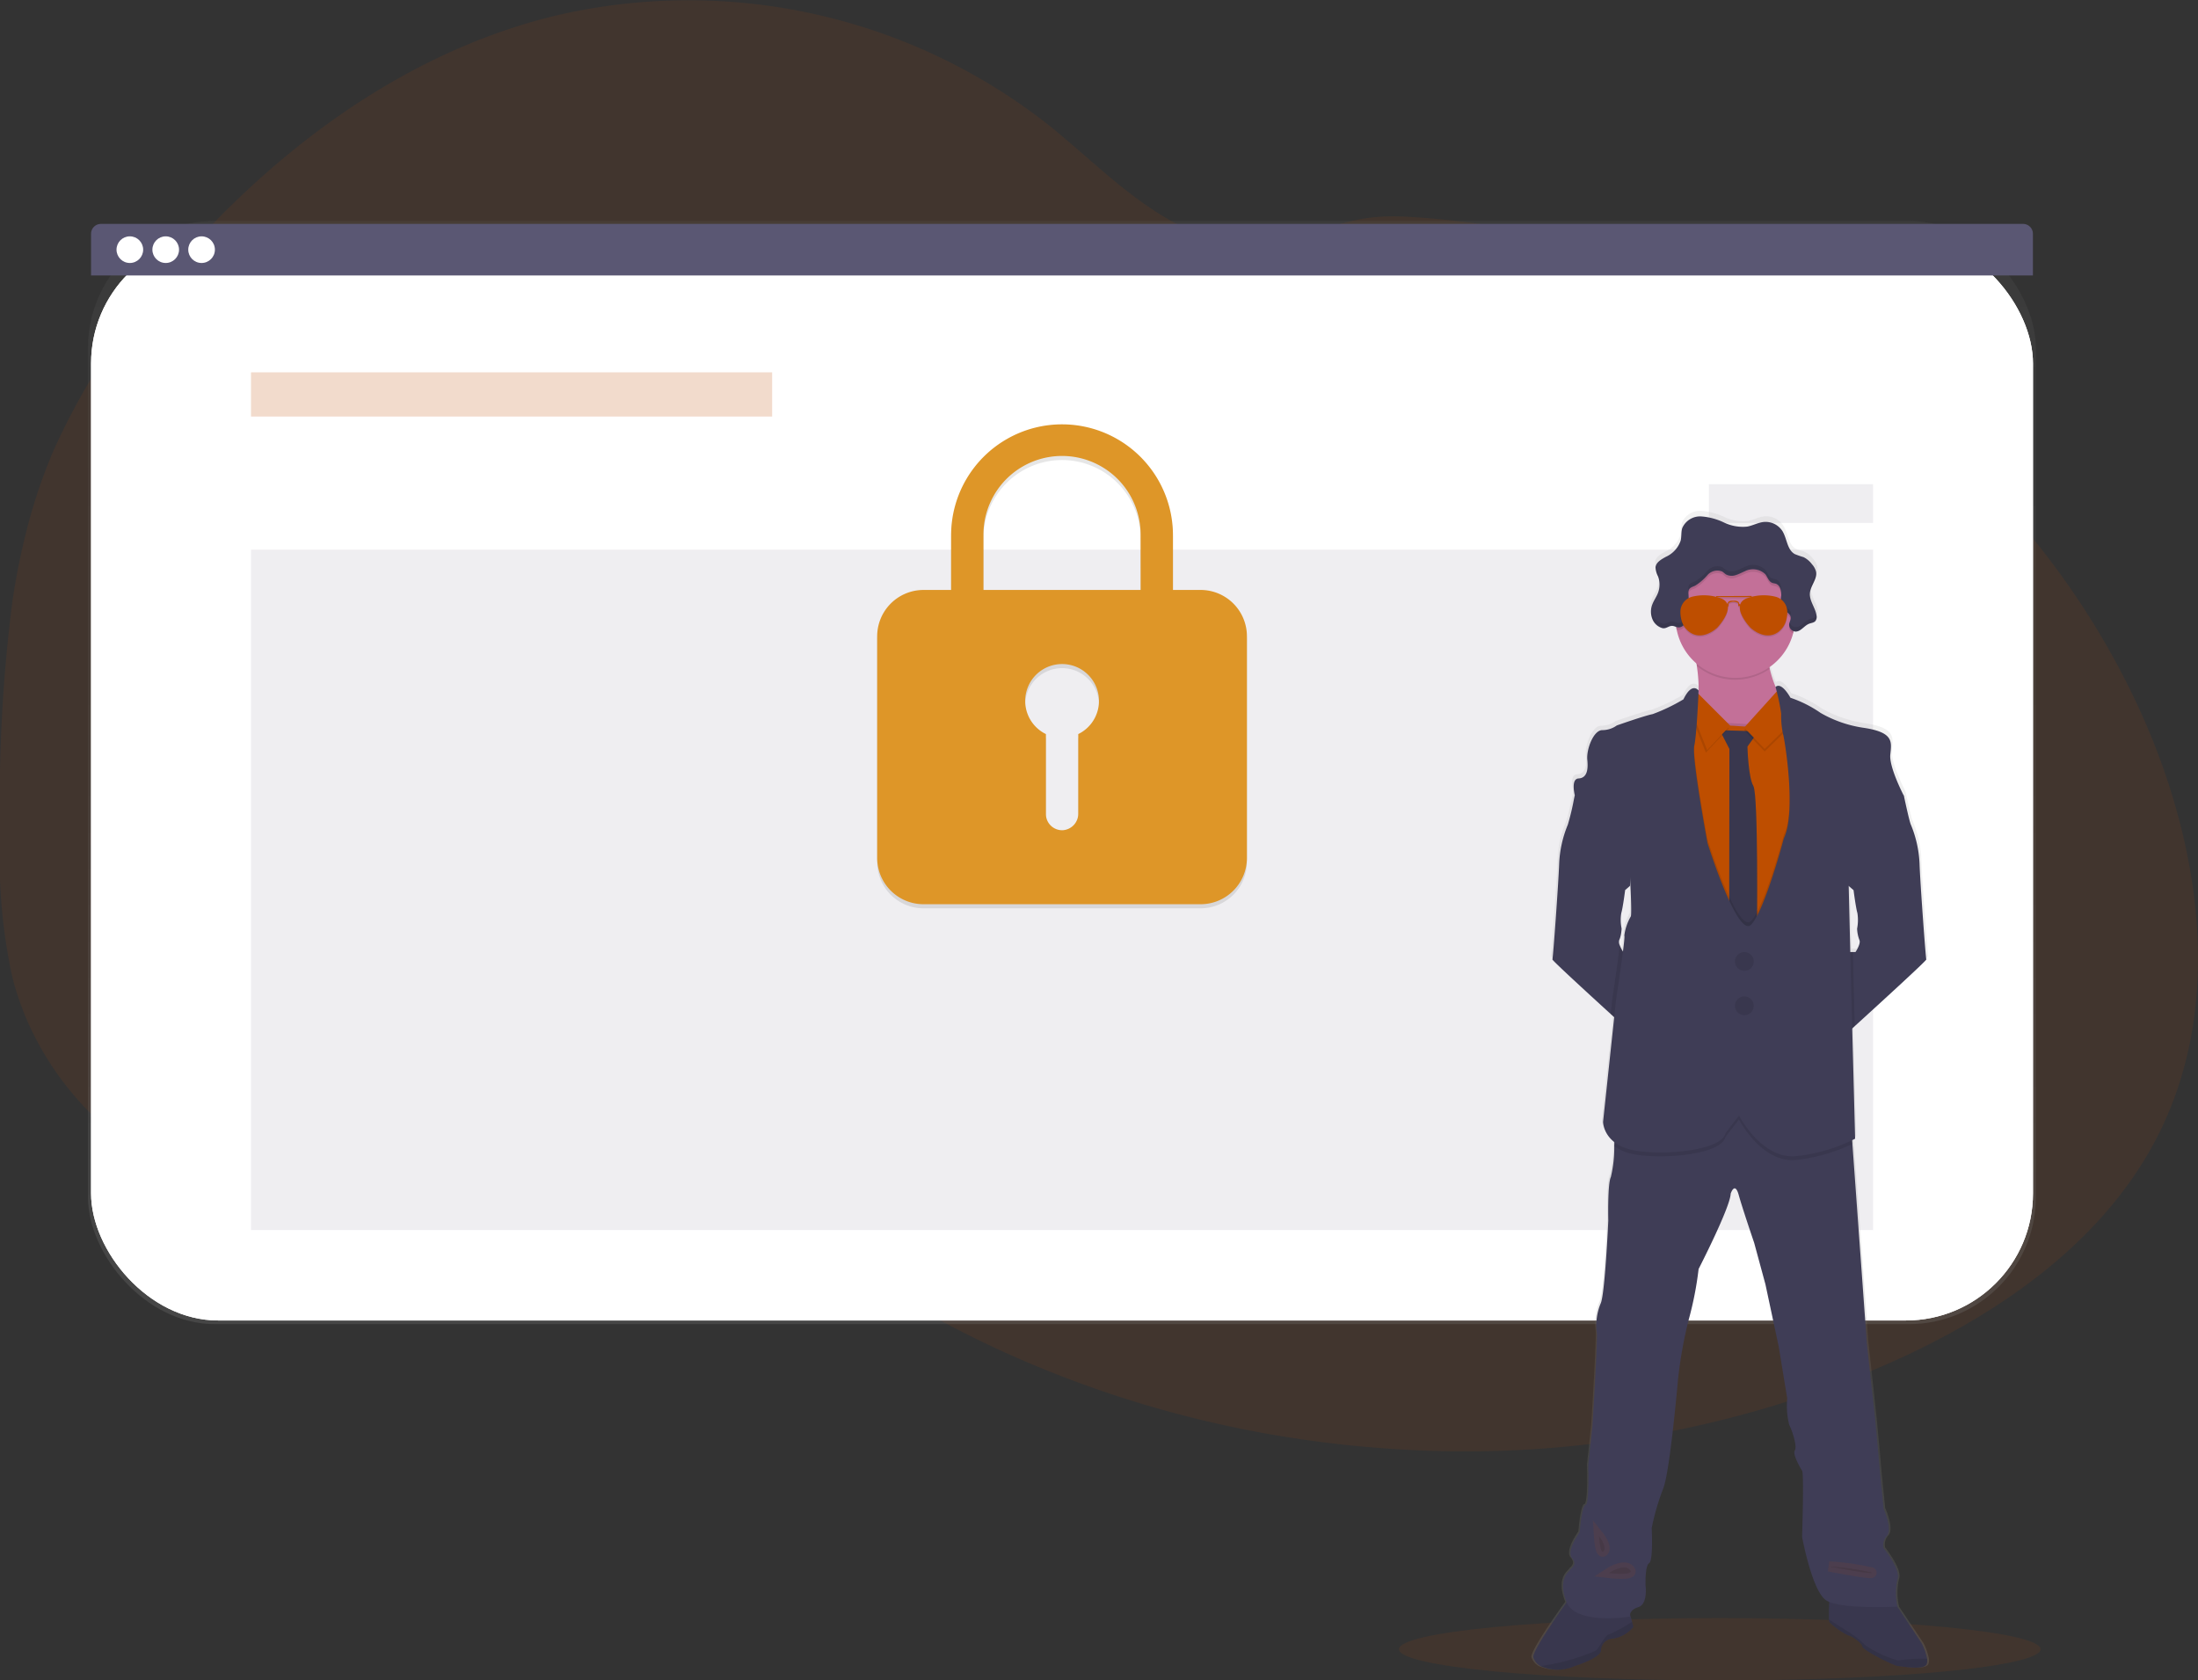 <svg xmlns="http://www.w3.org/2000/svg" xmlns:xlink="http://www.w3.org/1999/xlink" width="215.985" height="165.139" viewBox="0 0 215.985 165.139"><rect x="0" y="0" width="215.985" height="165.139" fill="#333333" stroke="none"/><defs><linearGradient id="a" x1="0.5" y1="1" x2="0.5" gradientUnits="objectBoundingBox"><stop offset="0" stop-color="gray" stop-opacity="0.251"/><stop offset="0.54" stop-color="gray" stop-opacity="0.122"/><stop offset="1" stop-color="gray" stop-opacity="0.102"/></linearGradient><linearGradient id="b" x1="0.5" y1="1" x2="0.5" xlink:href="#a"/></defs><g transform="translate(-14.797 -0.003)"><path d="M312.52,151.065c-5.352,11.039-16.218,18.421-27.479,23.289a104.46,104.46,0,0,1-48.321,8.056q-4.328-.288-8.63-.92a108.851,108.851,0,0,1-28.856-8.4q-3.976-1.791-7.791-3.909a99.661,99.661,0,0,1-12.177-7.964q-1.456-1.112-2.872-2.28c-.655-.54-1.3-1.092-1.962-1.627a24.756,24.756,0,0,0-4.415-3.007,15.764,15.764,0,0,0-1.478-.653c-5.051-1.921-10.876-1.2-16.135.3-4,1.14-7.9,2.7-11.9,3.815a39.477,39.477,0,0,1-5.42,1.152,28.844,28.844,0,0,1-12.177-1.07l-.336-.1q-.846-.266-1.678-.582l-.336-.129q-.806-.31-1.577-.667l-.336-.153q-.806-.375-1.577-.792c-.185-.1-.369-.2-.55-.3a32.965,32.965,0,0,1-7.887-6.141c-.066-.066-.129-.135-.2-.2-.32-.346-.634-.7-.939-1.059-.113-.133-.226-.266-.336-.4q-.542-.661-1.045-1.351c-.05-.066-.1-.135-.147-.2a29.122,29.122,0,0,1-3.4-6.141c-.028-.066-.054-.135-.079-.2q-.4-1.037-.735-2.109c-.091-.3-.177-.6-.254-.9-.026-.089-.05-.179-.073-.268a54.48,54.48,0,0,1-1.239-13.45v-1.581a153.8,153.8,0,0,1,1.225-21.976.917.917,0,0,1,.022-.149,68.635,68.635,0,0,1,1.472-7.215,53.222,53.222,0,0,1,2.479-7.311,67.922,67.922,0,0,1,10.1-16.083c10.1-12.4,23.348-22.8,38.852-26.7A57.176,57.176,0,0,1,203.1,52.23c4.109,3.271,7.8,7.144,12.415,9.652,4.028,2.183,8.743,3.088,13.058,1.37,3.565-1.42,5.885-2.125,9.889-1.909A82.893,82.893,0,0,1,262.7,66.419c.314.115.628.234.941.352,20.284,7.76,37.72,23.178,46.784,42.991q.361.785.7,1.583C316.528,123.969,318.482,138.762,312.52,151.065Z" transform="translate(-85.393 -40.04)" fill="#be4e00" opacity="0.1"/><ellipse cx="31.527" cy="3.061" rx="31.527" ry="3.061" transform="translate(152.262 159.019)" fill="#be4e00" opacity="0.1"/><rect width="191.407" height="108.426" rx="12.49" transform="translate(23.441 21.705)" fill="url(#a)"/><rect width="190.821" height="106.541" rx="12.49" transform="translate(23.746 23.229)" fill="#fff"/><rect width="190.821" height="106.541" rx="12.49" transform="translate(23.746 23.229)" fill="#fff"/><rect width="190.821" height="106.541" rx="12.49" transform="translate(23.746 23.229)" fill="#fff" opacity="0.04"/><path d="M334.473,149.29H145.589a.969.969,0,0,0-.969.969v4.095H335.433v-4.095a.969.969,0,0,0-.961-.969Z" transform="translate(-120.874 -127.283)" fill="#5a5773"/><g transform="translate(26.247 23.229)"><circle cx="1.309" cy="1.309" r="1.309" fill="#fff"/><circle cx="1.309" cy="1.309" r="1.309" transform="translate(3.525)" fill="#fff"/><circle cx="1.309" cy="1.309" r="1.309" transform="translate(7.049)" fill="#fff"/></g><rect width="51.209" height="4.346" transform="translate(39.462 36.593)" fill="#be4e00" opacity="0.2"/><rect width="159.389" height="66.861" transform="translate(39.462 54.021)" fill="#5a5773" opacity="0.1"/><path d="M559.943,265.074h-2.729v-5.3a10.9,10.9,0,1,0-21.8-.147v5.448h-2.723a4.556,4.556,0,0,0-4.542,4.542v21.8a4.556,4.556,0,0,0,4.542,4.542h27.251a4.554,4.554,0,0,0,4.54-4.542v-21.8A4.554,4.554,0,0,0,559.943,265.074Zm-12.034,14.169v7.807a1.629,1.629,0,0,1-1.511,1.635,1.593,1.593,0,0,1-1.668-1.591v-7.855a3.625,3.625,0,1,1,3.178,0Zm6.131-14.169H538.593v-5.448a7.72,7.72,0,0,1,15.44,0Z" transform="translate(-427.157 -206.693)" opacity="0.1"/><path d="M559.943,263.074h-2.729v-5.3a10.9,10.9,0,1,0-21.8-.147v5.448h-2.723a4.556,4.556,0,0,0-4.542,4.542v21.8a4.556,4.556,0,0,0,4.542,4.542h27.251a4.554,4.554,0,0,0,4.54-4.542v-21.8A4.554,4.554,0,0,0,559.943,263.074Zm-12.034,14.169v7.807a1.629,1.629,0,0,1-1.511,1.635,1.593,1.593,0,0,1-1.668-1.591v-7.855a3.625,3.625,0,1,1,3.178,0Zm6.131-14.169H538.593v-5.448a7.72,7.72,0,0,1,15.44,0Z" transform="translate(-427.157 -205.095)" fill="#de9628"/><rect width="16.133" height="3.809" transform="translate(182.718 47.586)" fill="#5a5773" opacity="0.1"/><path d="M886.4,402.081a5.737,5.737,0,0,0-.54-1.533l-2.417-3.609h.014a6.088,6.088,0,0,1,0-2.7c.381-.89-1.357-3.08-1.357-3.08a1.3,1.3,0,0,1,.34-1.227c.552-.677-.34-2.659-.34-2.659s-.423-4.139-.465-4.771-.383-4.137-.383-4.137l-.806-7.43-1.434-19.692-.026-.369c.177-.087.272-.141.272-.141l-.286-10.888.248-.224c2.163-1.958,7.152-6.489,7.1-6.588s-.6-7.567-.669-9.436a11.243,11.243,0,0,0-.858-3.863c-.125-.248-.485-1.881-.634-2.572-.04-.189-.066-.308-.066-.308s-1.462-2.788-1.335-4.054.381-2.215-2.737-2.659a12.082,12.082,0,0,1-4.177-1.456,11.885,11.885,0,0,0-2.993-1.5s-.874-1.611-1.482-1.065a8.461,8.461,0,0,1-.574-1.795l-.018-.113a5.936,5.936,0,0,0,2.344-3.356c.02-.077.036-.155.054-.232a.656.656,0,0,0,.187.034c.53,0,.856-.59,1.351-.777.2-.079.449-.091.6-.25a.59.59,0,0,0,.133-.445.889.889,0,0,0,0-.165.548.548,0,0,0,0-.058v.02c-.135-.733-.7-1.384-.641-2.129.06-.7.677-1.317.626-2a1.1,1.1,0,0,0-.014-.161v.024a1.724,1.724,0,0,0-.4-.713,2.288,2.288,0,0,0-.83-.7c-.28-.123-.6-.151-.866-.3-.769-.419-.767-1.511-1.225-2.256a2,2,0,0,0-1.867-.924c-.572.056-1.09.361-1.656.459a4.329,4.329,0,0,1-2.294-.4,6.316,6.316,0,0,0-2.264-.6,1.923,1.923,0,0,0-1.877,1.146c-.127.4-.064.836-.161,1.245a2.71,2.71,0,0,1-1.46,1.6c-.4.224-.882.479-1.007.9v-.032a.806.806,0,0,0-.02.1.767.767,0,0,0,0,.135,2.539,2.539,0,0,0,.256.842,2.322,2.322,0,0,1-.012,1.623c-.149.383-.4.719-.548,1.1a2.169,2.169,0,0,0-.133.552v-.032a2.215,2.215,0,0,0,0,.258,1.813,1.813,0,0,0,.2.846,1.518,1.518,0,0,0,.9.759c.4.093.655-.3,1.08-.2a1.7,1.7,0,0,1,.224.07c.014.091.028.181.044.27a5.919,5.919,0,0,0,2.042,3.458,1.286,1.286,0,0,0,.022.147h0a13.519,13.519,0,0,1,.167,2.429s-.634-.928-1.5.864a18.276,18.276,0,0,1-3.053,1.458c-.783.149-3.565,1.118-3.565,1.118a2.454,2.454,0,0,1-1.442.465c-.868,0-1.589,1.9-1.484,2.933s-.062,1.795-.87,1.837-.367,1.68-.361,1.708l-.075.352c-.157.721-.5,2.268-.62,2.51a11.28,11.28,0,0,0-.86,3.863c-.062,1.869-.6,9.309-.667,9.436-.042.083,3.376,3.206,5.778,5.39l.349.314-1.106,10.328a2.757,2.757,0,0,0,1.136,2.014c0,.121,0,.244-.012.371a12.913,12.913,0,0,1-.338,3.053c-.338.677-.254,4.306-.254,4.306s-.34,7.388-.763,8.191a5.59,5.59,0,0,0-.383,2.82c.127.33-.425,9.2-.425,9.2l-.423,3.97s.127,3.8-.256,3.883-.594,2.7-.594,2.7-1.355,1.857-.763,2.532-.087.973-.149,1.14-1.293.806-.4,3.166a.681.681,0,0,0,.028.068c-.834,1.158-3.476,4.894-3.315,5.462a1.5,1.5,0,0,0,.7.846,4.121,4.121,0,0,0,3.388,0c2.82-.908,2.618-1.563,2.618-1.563a1.2,1.2,0,0,1,1.188-1.14,3.338,3.338,0,0,0,2.036-1.16l-.137-.51-.187-.7c.022-.2.165-.554.806-.749.977-.3.721-2.153.721-2.153s-.085-1.942.338-2.2.256-3.462.256-3.462a23.792,23.792,0,0,1,1.144-3.885c.677-1.563,1.486-10.848,1.486-10.848a42.827,42.827,0,0,1,1.059-5.869,33.209,33.209,0,0,0,.977-4.981s3.14-6.081,3.18-7.432c0,0,.4-1.267.806.127S869.262,361,869.262,361l1.1,4.095,1.315,6.121.85,5.152a8.007,8.007,0,0,0,.2,2.618c.33.677.806,2.236.552,2.532s.508,1.69.721,1.984,0,6.544,0,6.544.975,5.319,2.375,6.244a1.71,1.71,0,0,0,.31.161c-.02.576-.04,1.347-.014,1.75a.669.669,0,0,0,.044.264,7.362,7.362,0,0,0,1.867,1.309c.3,0,1.356.739,1.4,1.1s3.1,1.877,3.533,1.921,2.532.421,2.82-.169a.977.977,0,0,0,.058-.546ZM878.889,326l.218.187s.224,1.742.383,2.264a4.372,4.372,0,0,1-.032,1.537,3.535,3.535,0,0,0,.223,1.108c.189.381-.383,1.208-.383,1.208h-.51l-.159-6.522Zm-15.152-19.472v-.038a.126.126,0,0,0-.006.038Zm-7.825,25.106a.735.735,0,0,1-.032-.538,1.6,1.6,0,0,0,.107-.3A4.619,4.619,0,0,0,856.1,330a.056.056,0,0,0,0-.01,4.262,4.262,0,0,1-.03-1.527c.151-.5.381-2.264.381-2.264l.145-.123.336-.292a2.379,2.379,0,0,1,.024-.288A22.41,22.41,0,0,1,857,328.8a4.9,4.9,0,0,0-.636,1.877,7.719,7.719,0,0,1-.131,1.567A3.212,3.212,0,0,1,855.912,331.637Z" transform="translate(-682.055 -239.078)" fill="url(#b)"/><path d="M934.1,357.293V359.8l-5.14,2.584s-5.1-3.088-3.845-4.316c.806-.777.651-2.912.433-4.381h0c-.127-.854-.274-1.48-.274-1.48s9.168-2.618,7.783-.63a3.127,3.127,0,0,0-.344,2.377A10.8,10.8,0,0,0,934.1,357.293Z" transform="translate(-744.012 -288.231)" fill="#c37098"/><path d="M866.245,441.825l-.663,8.161s-.993-.9-2.278-2.073c-2.383-2.173-5.766-5.281-5.726-5.364.062-.127.6-7.531.663-9.392a11.239,11.239,0,0,1,.85-3.843,23.9,23.9,0,0,0,.6-2.5c.048-.224.078-.369.078-.369l1.112-.447s4.633,5.168,4.633,5.263-.316,4.064-.316,4.064l-.328.286-.143.123s-.222,1.734-.379,2.254a4.046,4.046,0,0,0,.03,1.519h0a4.69,4.69,0,0,1-.115.806,1.682,1.682,0,0,1-.107.3.739.739,0,0,0,.032.536,3.247,3.247,0,0,0,.346.663Z" transform="translate(-690.235 -348.261)" fill="#3f3d56"/><path d="M1005.661,442.574c.048.1-4.892,4.608-7.033,6.556l-.971.88L997,441.849h1.7s.568-.82.379-1.2a3.5,3.5,0,0,1-.22-1.1,4.39,4.39,0,0,0,.03-1.529c-.157-.522-.379-2.254-.379-2.254l-.216-.185-.256-.224s-.316-3.97-.316-4.064,4.632-5.263,4.632-5.263l1.1.441s.024.119.064.308c.149.687.506,2.312.628,2.56a11.238,11.238,0,0,1,.85,3.843C1005.056,435.043,1005.6,442.447,1005.661,442.574Z" transform="translate(-801.575 -348.285)" fill="#3f3d56"/><path d="M1002.061,824.87c-.3.588-2.375.2-2.8.169s-3.458-1.557-3.5-1.913-1.092-1.092-1.386-1.092a7.362,7.362,0,0,1-1.849-1.3.642.642,0,0,1-.042-.262c-.044-.691.042-2.469.042-2.469l6.093.336,2.961,4.453a5.744,5.744,0,0,1,.536,1.525A1.008,1.008,0,0,1,1002.061,824.87Z" transform="translate(-797.956 -661.308)" fill="#3f3d56"/><path d="M1002.061,824.87c-.3.588-2.375.2-2.8.169s-3.458-1.557-3.5-1.913-1.092-1.092-1.386-1.092a7.362,7.362,0,0,1-1.849-1.3.642.642,0,0,1-.042-.262c-.044-.691.042-2.469.042-2.469l6.093.336,2.961,4.453a5.744,5.744,0,0,1,.536,1.525A1.008,1.008,0,0,1,1002.061,824.87Z" transform="translate(-797.956 -661.308)" opacity="0.1"/><path d="M1002.108,834.661c-.3.588-2.375.2-2.8.169s-3.458-1.557-3.5-1.913-1.092-1.092-1.386-1.092a7.367,7.367,0,0,1-1.849-1.3.644.644,0,0,1-.042-.262l1.974,1.249a8.33,8.33,0,0,1,1.6,1.283,11.434,11.434,0,0,0,3.207,1.49,15.092,15.092,0,0,1,2.854-.177A1.007,1.007,0,0,1,1002.108,834.661Z" transform="translate(-798.003 -671.098)" opacity="0.1"/><path d="M858.1,822.065a3.3,3.3,0,0,1-2.014,1.154,1.186,1.186,0,0,0-1.176,1.134s.2.653-2.584,1.557a4.071,4.071,0,0,1-3.356,0,1.5,1.5,0,0,1-.7-.842c-.189-.671,3.529-5.777,3.529-5.777l3.384-.2,2.417,1.092.371,1.384Z" transform="translate(-682.797 -662.178)" fill="#3f3d56"/><path d="M858.1,822.065a3.3,3.3,0,0,1-2.014,1.154,1.186,1.186,0,0,0-1.176,1.134s.2.653-2.584,1.557a4.071,4.071,0,0,1-3.356,0,1.5,1.5,0,0,1-.7-.842c-.189-.671,3.529-5.777,3.529-5.777l3.384-.2,2.417,1.092.371,1.384Z" transform="translate(-682.797 -662.178)" opacity="0.1"/><path d="M860.9,831.847A3.3,3.3,0,0,1,858.886,833a1.186,1.186,0,0,0-1.176,1.134s.2.653-2.584,1.557a4.071,4.071,0,0,1-3.355,0,20.625,20.625,0,0,0,5.438-1.513c.421-.421.947-1.577,1.3-1.6a14.03,14.03,0,0,0,2.262-1.243Z" transform="translate(-685.596 -671.961)" fill="none"/><path d="M860.9,831.847A3.3,3.3,0,0,1,858.886,833a1.186,1.186,0,0,0-1.176,1.134s.2.653-2.584,1.557a4.071,4.071,0,0,1-3.355,0,20.625,20.625,0,0,0,5.438-1.513c.421-.421.947-1.577,1.3-1.6a14.03,14.03,0,0,0,2.262-1.243Z" transform="translate(-685.596 -671.961)" opacity="0.1"/><path d="M895.64,620.5a6.059,6.059,0,0,0,0,2.689s-5.639.294-7.017-.63-2.352-6.22-2.352-6.22.2-6.218,0-6.512-.967-1.68-.715-1.974-.2-1.849-.546-2.522a7.546,7.546,0,0,1-.2-2.6l-.842-5.128-1.3-6.091-1.106-4.076s-1.134-3.319-1.519-4.705-.791-.127-.791-.127c-.04,1.345-3.15,7.4-3.15,7.4a33.287,33.287,0,0,1-.967,4.957,43.014,43.014,0,0,0-1.051,5.841s-.806,9.243-1.47,10.8a23.819,23.819,0,0,0-1.122,3.865s.169,3.194-.252,3.446-.352,2.185-.352,2.185.252,1.847-.715,2.143-.806.924-.806.924-5.378.882-6.26-1.472.336-2.981.4-3.15.737-.461.149-1.136.755-2.52.755-2.52.211-2.6.588-2.689.254-3.865.254-3.865l.419-3.95s.548-8.824.421-9.16a5.6,5.6,0,0,1,.379-2.82c.421-.806.755-8.153.755-8.153s-.085-3.611.252-4.284a12.479,12.479,0,0,0,.334-3.039c.036-.912.044-1.668.044-1.668l4.7-1.764,6.042-1.932,5.084,2.437,7.438,1.428.093,1.283,1.42,19.6.806,7.394s.336,3.486.379,4.117.461,4.749.461,4.749.882,1.974.336,2.647a1.276,1.276,0,0,0-.336,1.208S896.019,619.614,895.64,620.5Z" transform="translate(-694.392 -465.294)" fill="#3f3d56"/><path d="M934.5,351.577a3.126,3.126,0,0,0-.344,2.377,5.91,5.91,0,0,1-7.164-.268h0c-.127-.854-.274-1.48-.274-1.48S935.888,349.591,934.5,351.577Z" transform="translate(-745.451 -288.233)" opacity="0.1"/><path d="M929.2,318.371a5.873,5.873,0,1,1-1.72-4.181A5.9,5.9,0,0,1,929.2,318.371Z" transform="translate(-738.008 -257.597)" fill="#c37098"/><path d="M897.568,350l-1.934,34.431-10.5-2.205-2.081-13.8,2.06-18.53,1.551.2,2.735.348,2.709.167,2.937-.326Z" transform="translate(-705.144 -279.416)" opacity="0.1"/><path d="M897.568,351.255l-1.934,34.431-10.5-2.205-2.081-13.8,2.06-18.528,1.551.2,2.735.348,2.709.167,2.937-.326Z" transform="translate(-705.144 -280.422)" fill="#be4e00"/><path d="M939.23,396.3l3.782.127-1.063,1.488s.075,3.007.58,3.869.356,14.179.356,14.179l-1.007,1.911-1.722-2.143.022-17.583Z" transform="translate(-755.441 -324.543)" fill="#3f3d56"/><path d="M939.23,396.3l3.782.127-1.063,1.488s.075,3.007.58,3.869.356,14.179.356,14.179l-1.007,1.911-1.722-2.143.022-17.583Z" transform="translate(-755.441 -324.543)" opacity="0.1"/><path d="M927.679,336.86l-3.529,3.907,2.016,2.1,3.341-3.257Z" transform="translate(-737.966 -269.01)" opacity="0.1"/><path d="M927.679,335.61l-3.529,3.907,2.016,2.1,3.341-3.257Z" transform="translate(-737.966 -268.012)" fill="#be4e00"/><path d="M901.249,341.161l-3.573-3.571-.336,1.869,1.639,4.1Z" transform="translate(-716.556 -269.593)" opacity="0.1"/><path d="M901.877,339.911l-3.571-3.571-.336,1.869,1.64,4.1Z" transform="translate(-717.059 -268.595)" fill="#be4e00"/><path d="M911.182,577.728a17.438,17.438,0,0,1-5.438,1.573c-3.466.441-5.734-3.97-5.734-3.97l-1.323,1.722c-.421,1.829-6.828,2.29-9.432,1.6a4.167,4.167,0,0,1-1.495-.707c.036-.912.044-1.668.044-1.668l4.7-1.764,6.042-1.932,5.084,2.437,7.438,1.428Z" transform="translate(-714.337 -465.318)" opacity="0.1"/><path d="M924.522,391.3l-1.932,34.429-10.506-2.206L910,409.72l2.058-18.53,1.551.2a18.844,18.844,0,0,1-.228,2.014c-.252,1.178,1.3,9.539,1.3,9.539s2.955,9.376,4.284,8.024,3.223-8.487,3.223-8.487c1.283-2.647.022-10.071-.073-10.22a3,3,0,0,1-.121-.675Z" transform="translate(-732.098 -320.462)" opacity="0.1"/><path d="M998.537,508.483l.089,3.374-.971.88L997,504.57h1.45Z" transform="translate(-801.575 -411.006)" opacity="0.1"/><path d="M890.765,493.1h0a4.69,4.69,0,0,1-.115.806c0-.075,0-.117-.016-.123C890.573,493.767,890.646,493.458,890.765,493.1Z" transform="translate(-716.615 -401.846)" opacity="0.1"/><path d="M888.951,501.943l-.663,8.161s-.993-.9-2.278-2.073l.153-1.446s.542-3.553.739-5.305a3.241,3.241,0,0,0,.346.663Z" transform="translate(-712.94 -408.379)" opacity="0.1"/><path d="M880.227,375.122s-.628-.924-1.49.86a18.022,18.022,0,0,1-3.021,1.45c-.773.147-3.525,1.114-3.525,1.114a2.433,2.433,0,0,1-1.428.461c-.862,0-1.577,1.891-1.472,2.921s-.062,1.786-.86,1.829-.358,1.7-.358,1.7l5.315,6.093s.336,5.609.169,5.779a4.975,4.975,0,0,0-.63,1.869c.147.056-.806,6.26-.806,6.26l-1.281,12.038s0,2.014,2.606,2.709,9.017.236,9.43-1.593l1.323-1.724s2.268,4.413,5.734,3.972a16.668,16.668,0,0,0,5.674-1.7l-.379-14.427-.252-10.4,5.412-8.892s-1.45-2.773-1.323-4.028.377-2.206-2.711-2.647a11.856,11.856,0,0,1-4.139-1.45,11.83,11.83,0,0,0-2.961-1.49s-.866-1.611-1.468-1.059a19.813,19.813,0,0,1,.554,2.618,8.663,8.663,0,0,0,.189,2.038c.095.159,1.356,7.573.073,10.22,0,0-1.883,7.136-3.223,8.487S881.1,390.1,881.1,390.1s-1.555-8.363-1.3-9.539S880.227,375.122,880.227,375.122Z" transform="translate(-698.518 -307.252)" fill="#3f3d56"/><circle cx="0.924" cy="0.924" r="0.924" transform="translate(185.28 93.564)" fill="#3f3d56"/><circle cx="0.924" cy="0.924" r="0.924" transform="translate(185.28 97.923)" fill="#3f3d56"/><circle cx="0.924" cy="0.924" r="0.924" transform="translate(185.28 93.564)" opacity="0.1"/><circle cx="0.924" cy="0.924" r="0.924" transform="translate(185.28 97.923)" opacity="0.1"/><path d="M992.47,804.34a24.7,24.7,0,0,1,4.171.588C997.018,805.222,992.47,804.34,992.47,804.34Z" transform="translate(-797.958 -650.399)" stroke="#be4e00" stroke-miterlimit="10" stroke-width="1" opacity="0.1"/><path d="M880.3,789.53s.806,1.007.463,1.47S880.3,789.53,880.3,789.53Z" transform="translate(-708.38 -638.572)" stroke="#be4e00" stroke-miterlimit="10" stroke-width="1" opacity="0.1"/><path d="M885.1,805.4s1.47-.967,2.058-.324S885.1,805.4,885.1,805.4Z" transform="translate(-712.213 -650.811)" stroke="#be4e00" stroke-miterlimit="10" stroke-width="1" opacity="0.1"/><path d="M929.218,318.379a5.872,5.872,0,0,1-.189,1.492.671.671,0,0,1-.391-.657c.026-.24.185-.459.151-.7-.05-.367-.494-.516-.727-.806a1.874,1.874,0,0,1-.2-1.313c.024-.453-.091-1.007-.516-1.162-.127-.046-.266-.05-.389-.1-.334-.141-.437-.556-.661-.842a1.741,1.741,0,0,0-2.014-.29,9.57,9.57,0,0,1-.906.379,1.184,1.184,0,0,1-.949-.07c-.133-.085-.24-.2-.377-.286a1.3,1.3,0,0,0-1.446.352,5,5,0,0,1-1.208,1.041c-.224.1-.5.161-.6.379a.8.8,0,0,0-.065.377,11.253,11.253,0,0,1-.07,2.346c-.1.493-.451,1.053-.953.993a.938.938,0,0,1-.183-.046,5.9,5.9,0,1,1,11.7-1.092Z" transform="translate(-738.023 -257.605)" opacity="0.1"/><path d="M907.926,302.793c.151.034.294.113.449.133.5.06.848-.5.953-.993a10.863,10.863,0,0,0,.072-2.346.768.768,0,0,1,.063-.377c.115-.217.391-.278.6-.379a5.216,5.216,0,0,0,1.208-1.041,1.287,1.287,0,0,1,1.444-.352c.135.081.244.2.377.286a1.208,1.208,0,0,0,.951.07c.312-.093.6-.256.9-.379a1.749,1.749,0,0,1,2.014.288c.224.288.326.7.661.842.123.052.262.058.389.1.425.159.534.709.516,1.162a1.953,1.953,0,0,0,.2,1.313c.234.286.677.435.727.806.032.238-.125.459-.151.7a.669.669,0,0,0,.63.713c.524,0,.848-.586,1.337-.773.2-.079.445-.091.6-.25a.667.667,0,0,0,.125-.546c-.1-.771-.717-1.442-.651-2.216.062-.741.749-1.388.6-2.117a1.717,1.717,0,0,0-.4-.719,2.328,2.328,0,0,0-.822-.695,8.479,8.479,0,0,1-.86-.3c-.761-.417-.759-1.5-1.208-2.246a1.972,1.972,0,0,0-1.837-.914c-.566.056-1.08.357-1.64.457a4.251,4.251,0,0,1-2.272-.4,6.213,6.213,0,0,0-2.242-.6,1.911,1.911,0,0,0-1.861,1.14c-.125.4-.062.834-.159,1.239a2.7,2.7,0,0,1-1.446,1.587c-.441.246-.971.528-1.023,1.029a2.121,2.121,0,0,0,.252.912,2.322,2.322,0,0,1-.012,1.611c-.147.381-.393.715-.542,1.094a1.964,1.964,0,0,0,.052,1.611,1.5,1.5,0,0,0,.92.755C907.253,303.094,907.5,302.7,907.926,302.793Z" transform="translate(-728.693 -241.266)" fill="#3f3d56"/><g transform="translate(177.042 55.529)" opacity="0.1"><path d="M909.325,335.315c-.1.494-.453,1.053-.955.993-.155-.02-.3-.1-.449-.133-.421-.093-.671.3-1.068.2a1.507,1.507,0,0,1-.922-.755,1.744,1.744,0,0,1-.187-.659,1.839,1.839,0,0,0,.187,1.037,1.507,1.507,0,0,0,.922.755c.4.093.646-.3,1.068-.2a4.567,4.567,0,0,0,.449.131c.5.062.85-.5.955-.991a5.809,5.809,0,0,0,.1-1.323,4.959,4.959,0,0,1-.1.945Z" transform="translate(-905.733 -330.615)"/><path d="M908.328,317.619a2.317,2.317,0,0,0-.133-.973,5.146,5.146,0,0,1-.232-.637.934.934,0,0,0-.02.1,2.157,2.157,0,0,0,.252.912A2.308,2.308,0,0,1,908.328,317.619Z" transform="translate(-907.494 -315.953)"/><path d="M983.841,318.73c-.095.572-.558,1.11-.6,1.712a1.432,1.432,0,0,0,0,.31C983.337,320.049,983.96,319.427,983.841,318.73Z" transform="translate(-967.62 -318.125)"/><path d="M975.773,339.83a.474.474,0,0,1-.115.226c-.149.159-.4.171-.6.25-.489.187-.806.779-1.337.773a.675.675,0,0,1-.6-.467,1.048,1.048,0,0,0-.028.133.669.669,0,0,0,.63.711c.526,0,.848-.586,1.337-.771.2-.079.447-.091.6-.25a.666.666,0,0,0,.125-.546C975.779,339.864,975.775,339.848,975.773,339.83Z" transform="translate(-959.518 -334.975)"/><path d="M970.117,333.186c-.05-.367-.493-.516-.727-.806a1.1,1.1,0,0,1-.222-.661,1.487,1.487,0,0,0,.222,1.039c.232.282.584.4.7.693A.645.645,0,0,0,970.117,333.186Z" transform="translate(-956.388 -328.499)"/><path d="M932.992,318.306c.016-.453-.093-1.007-.518-1.162-.125-.046-.264-.052-.387-.1-.334-.141-.439-.556-.661-.842a1.745,1.745,0,0,0-2.014-.29c-.3.123-.59.286-.9.379a1.184,1.184,0,0,1-.949-.07c-.133-.085-.242-.2-.377-.286a1.3,1.3,0,0,0-1.446.352,5,5,0,0,1-1.208,1.041c-.226.1-.5.161-.616.379a.791.791,0,0,0-.062.377v.236a.573.573,0,0,1,.058-.234c.117-.218.391-.278.616-.379a5.216,5.216,0,0,0,1.208-1.041,1.289,1.289,0,0,1,1.446-.352c.135.081.244.2.377.284a1.176,1.176,0,0,0,.949.071,9.315,9.315,0,0,0,.9-.377,1.746,1.746,0,0,1,2.014.288c.221.286.326.7.661.842.123.052.262.058.387.1a.967.967,0,0,1,.512.9Z" transform="translate(-920.199 -315.727)"/></g><g transform="translate(179.915 58.634)" opacity="0.1"><path d="M920,332.726a1.545,1.545,0,0,1,1.164-1.444,4.834,4.834,0,0,1,2.715.123c1.911.632-.242,2.908-.242,2.908s-1.432,1.41-2.767.425a2.093,2.093,0,0,1-.779-1.208A3.084,3.084,0,0,1,920,332.726Z" transform="translate(-919.997 -331.144)"/><path d="M953.653,332.727a1.545,1.545,0,0,0-1.166-1.444,4.834,4.834,0,0,0-2.713.123c-1.911.632.242,2.908.242,2.908s1.43,1.41,2.767.425a2.092,2.092,0,0,0,.779-1.208A3.079,3.079,0,0,0,953.653,332.727Z" transform="translate(-943.144 -331.145)"/><path d="M910.5,291.408v.095h3.49v-.113Z" transform="translate(-906.981 -291.332)"/><path d="M942.617,334.331h.111v-.32a.917.917,0,0,1,.943,0v.286h.2v-.187h-.1s.04-.389-.616-.326c0,0-.528-.05-.516.284h-.121Z" transform="translate(-937.984 -333.246)"/></g><path d="M920,332.08a1.545,1.545,0,0,1,1.164-1.444,4.861,4.861,0,0,1,2.715.123c1.911.634-.242,2.908-.242,2.908s-1.432,1.41-2.767.425a2.081,2.081,0,0,1-.779-1.208A3.063,3.063,0,0,1,920,332.08Z" transform="translate(-740.081 -271.995)" fill="#be4e00"/><path d="M953.653,332.08a1.545,1.545,0,0,0-1.166-1.444,4.852,4.852,0,0,0-2.713.123c-1.911.634.242,2.908.242,2.908s1.43,1.41,2.767.425a2.08,2.08,0,0,0,.779-1.208A3.06,3.06,0,0,0,953.653,332.08Z" transform="translate(-763.229 -271.995)" fill="#be4e00"/><path d="M910.5,290.778v.1h3.49v-.115Z" transform="translate(-727.065 -232.195)" fill="#be4e00"/><path d="M942.617,333.7h.111v-.32a.923.923,0,0,1,.943,0v.288h.2v-.189h-.1s.04-.387-.616-.326c0,0-.528-.048-.516.284h-.121Z" transform="translate(-758.068 -274.11)" fill="#be4e00"/></g></svg>